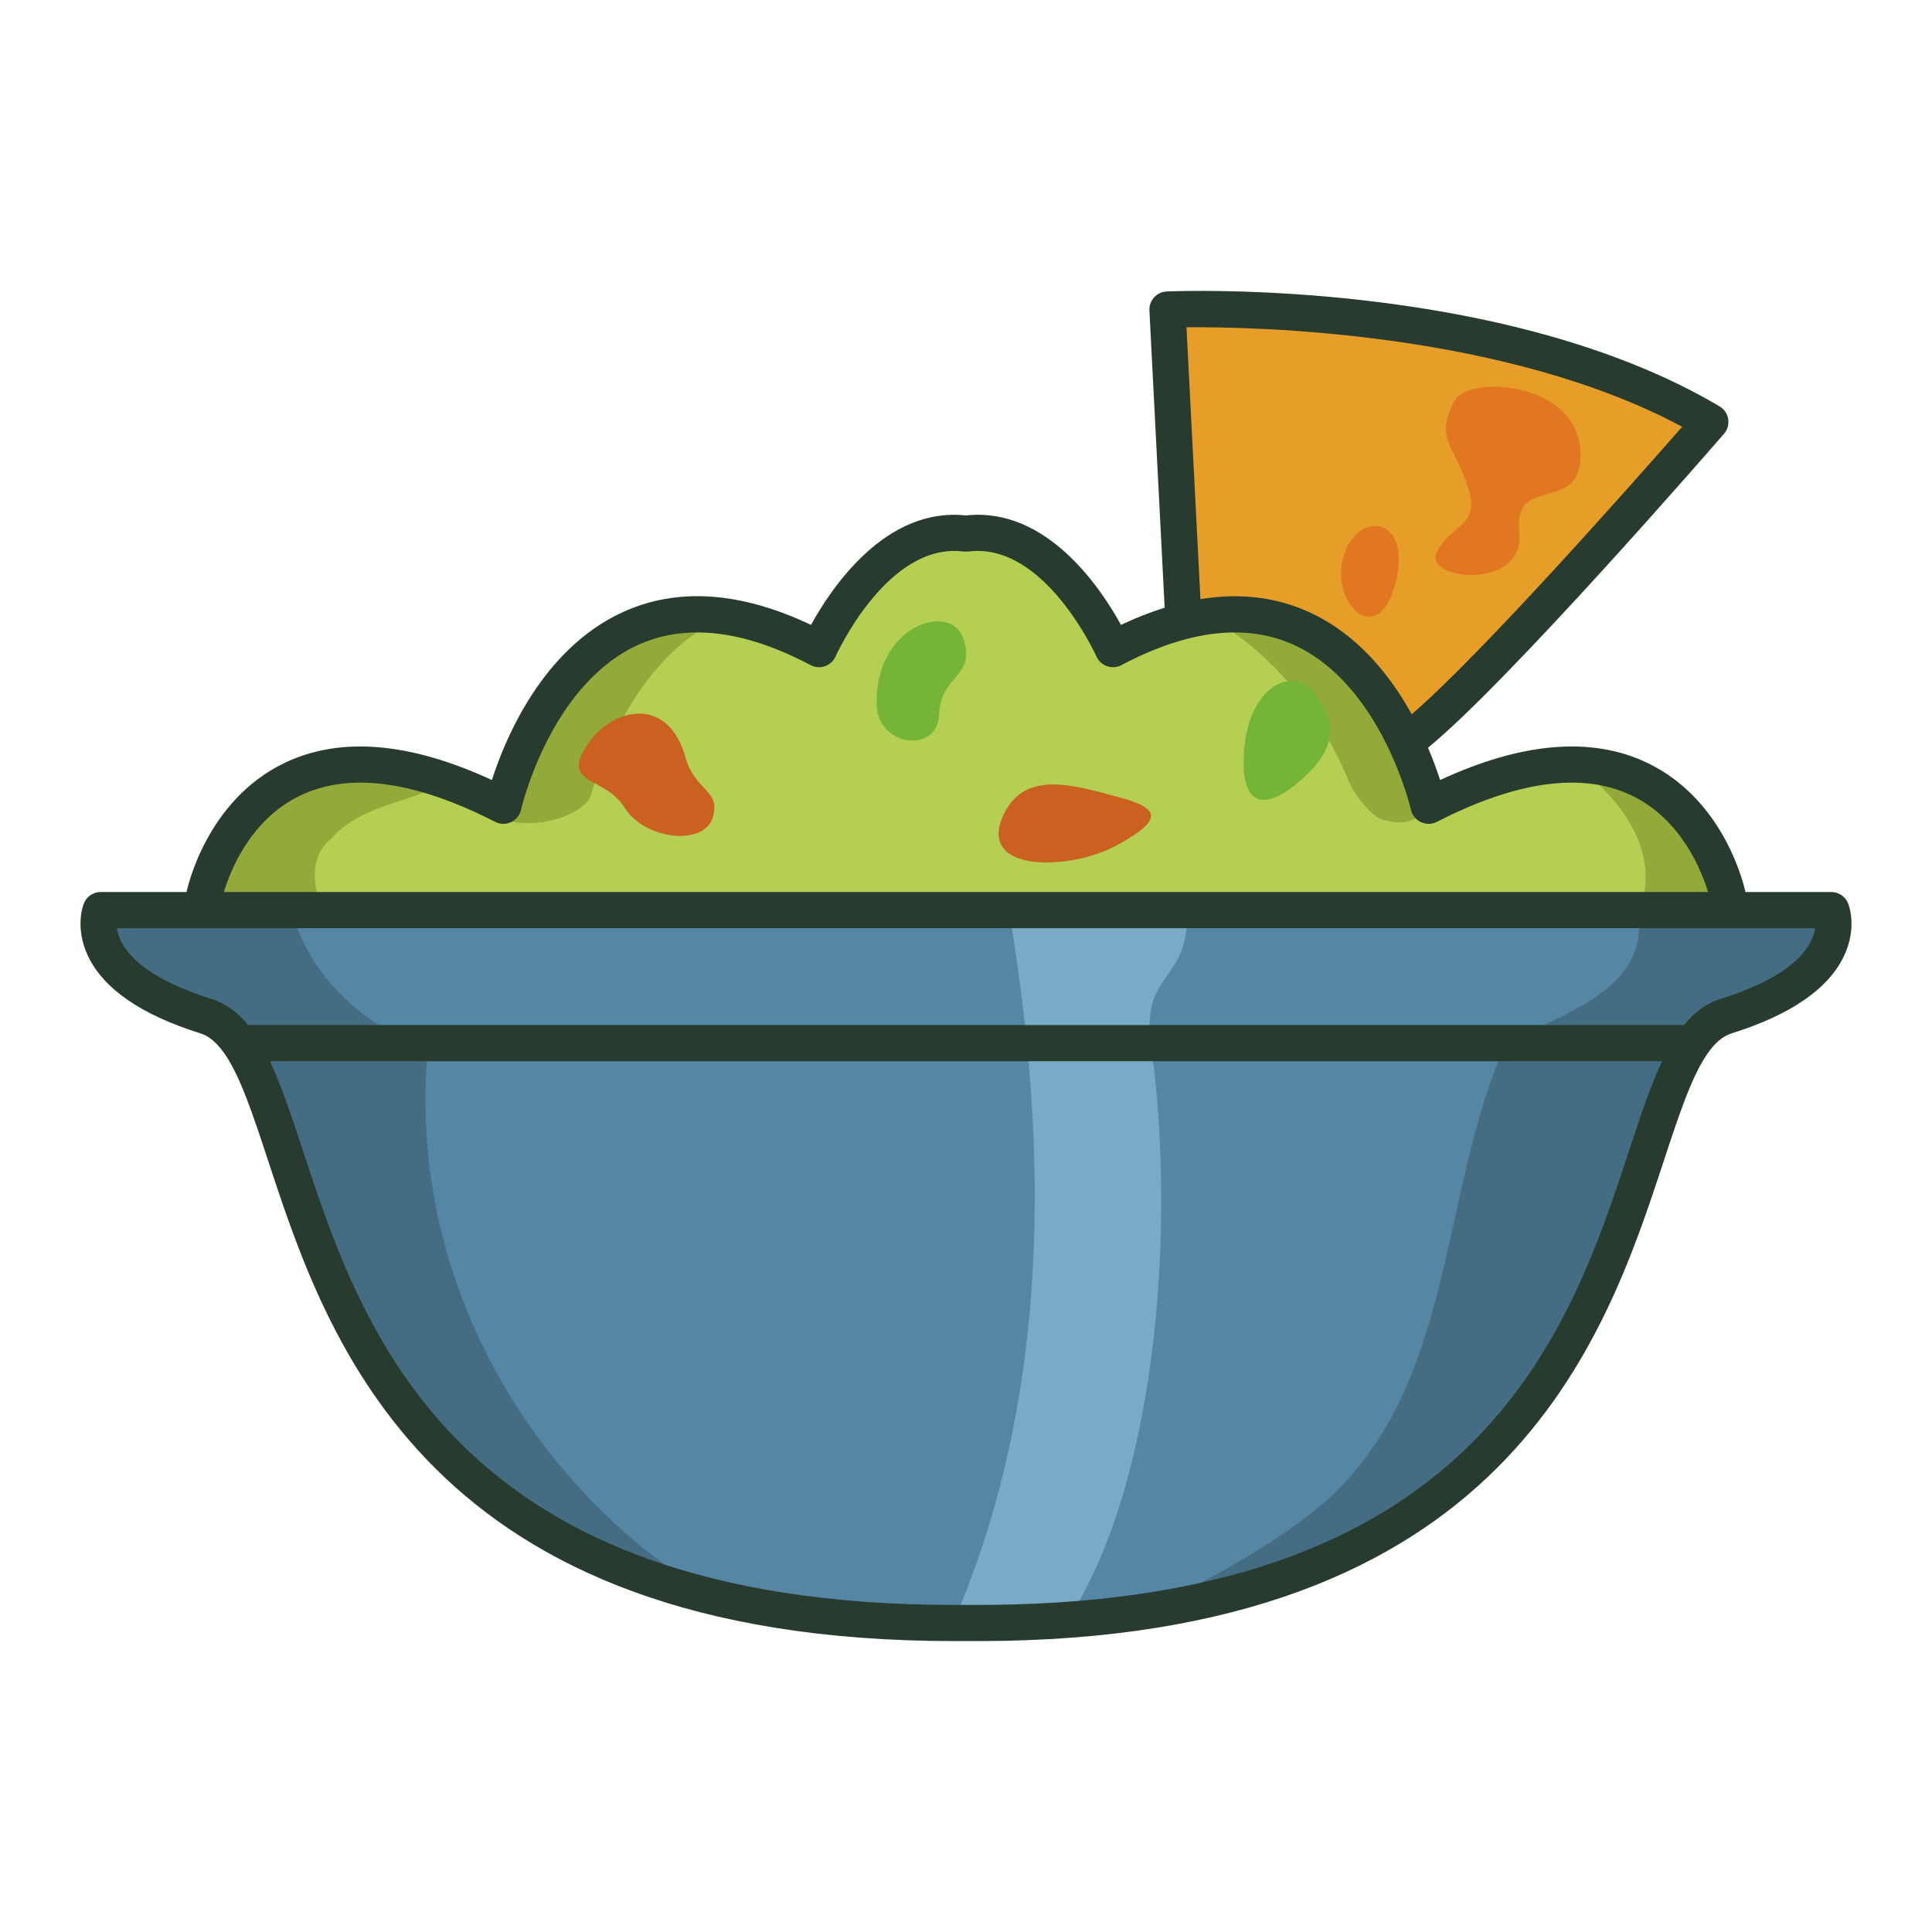 <?xml version="1.0" encoding="utf-8"?>
<!-- Designed by Vexels.com - 2019 All Rights Reserved - https://vexels.com/terms-and-conditions/  -->
<svg version="1.1" id="Layer_1" xmlns="http://www.w3.org/2000/svg" xmlns:xlink="http://www.w3.org/1999/xlink" x="0px" y="0px"
	 viewBox="0 0 1200 1200" enable-background="new 0 0 1200 1200" xml:space="preserve">
<g>
	<path fill="#446C82" d="M64.491,563.85h1073.922c0,0,6.067,44.165-50.725,57.96c-94.204,22.883-55.353,385.839-475.366,385.522
		c-444.817-0.336-409.467-318.827-473.232-370.622C139.089,636.711,44.201,618.923,64.491,563.85z"/>
	<path fill="#5587A4" d="M932.131,655.639c9.493-22.152,97.344-30.286,84.622-91.788h-836.26
		c11.955,43.778,44.641,72.442,85.207,88.044c-12.526,135.282,57.097,262.169,165.105,332.456
		c49.466,14.399,109.092,22.927,181.516,22.982c38.314,0.029,72.769-2.994,103.896-8.478
		c36.126-18.948,81.048-42.095,111.082-69.905C902.179,857.814,894.691,745.494,932.131,655.639z"/>
	<path fill="#93AA3A" d="M126.81,563.85h949.283c0,0-14.437-82.438-82.609-86.957s-102.607,23.189-102.607,23.189
		s-26.38-100.001-106.091-117.392c-47.837-11.594-92.754,20.29-92.754,20.29s-28.986-76.812-102.899-72.464
		c-49.276-0.178-79.711,71.015-79.711,71.015s-55.065-41.046-111.595-13.044s-88.407,113.044-88.407,113.044
		S152.898,417.472,126.81,563.85z"/>
	<path fill="#B5CF52" d="M980.69,476.415c-59.675-0.561-89.812,23.667-89.812,23.667s-0.207-0.768-0.601-2.09
		c-6.564,9.594-15.996,15.427-29.282,11.631c-7.488,0-18.72-14.976-22.464-22.464c-17.673-44.183-49.298-83.652-91.134-105.803
		c-31.478,4.689-55.365,21.624-55.365,21.624s-28.987-76.812-102.9-72.464c-49.276-0.178-79.711,71.015-79.711,71.015
		s-20.789-15.467-49.916-20.927c-46.297,11.943-78.345,65.175-92.718,114.044c-3.744,11.232-49.397,34.421-92.348-7.467
		c-22.189,11.96-50.687,13.153-68.643,33.674c-13.15,10.52-11.508,26.583-6.779,42.996h819.853
		C1030.444,529.826,1009.646,499.528,980.69,476.415z"/>
	<path fill="#E79E29" d="M729.638,380.365L724.4,188.002c0,0,231.433,0,336.491,75.363L878.991,456.603
		C878.991,456.603,825.312,345.064,729.638,380.365z"/>
	<path fill="#E17821" d="M902.983,249.535c-11.648,23.364,0,26.667,8.421,51.93s-8.044,22.515-18.759,40.731
		s55.25,25.435,51.039-11.859s40.851-9.123,37.895-51.119S911.614,232.223,902.983,249.535z"/>
	<path fill="#E17821" d="M835.615,342.196c-11.877,30.505,19.649,62.642,30.877,21.023S845.44,316.962,835.615,342.196z"/>
	<path fill="#74B537" d="M544.578,438.467c-2.136-49.462,45.937-65.588,53.845-41.729s-14.294,22.477-15.122,47.028
		C582.473,468.317,545.669,463.717,544.578,438.467z"/>
	<path fill="#CB6121" d="M365.449,461.668c14.742-21.546,49.415-30.587,60.351,8.931c5.715,20.652,22.237,19.988,16.842,37.385
		c-5.421,17.482-42.105,13.874-54.737-6.396C375.273,481.317,347.203,488.335,365.449,461.668z"/>
	<path fill="#74B537" d="M772.458,470.552c1.404-45.256,32.453-59.465,46.015-37.423c6.757,10.982,17.247,27.067-10.096,51.125
		C786.399,503.592,771.489,501.793,772.458,470.552z"/>
	<path fill="#CB6121" d="M623.686,505.293c13.372-27.2,43.509-17.463,70.175-10.446s29.474,13.906,0,30.088
		C664.388,541.117,605.441,542.405,623.686,505.293z"/>
	<path fill="#79ABC6" d="M714.927,649.533c-6.558-48.089,25.032-38.283,22.023-85.683l-110.628,0
		c25.206,147.043,26.614,302.819-33.934,443.223c6.547,0.151,13.166,0.254,19.934,0.26c17.974,0.014,35.068-0.669,51.398-1.937
		C721.257,915.611,729.609,752.305,714.927,649.533z"/>
	<path fill="#283B2F" d="M124.58,641.876c5.407,1.688,10.153,5.904,14.532,12.073c0.147,0.23,0.314,0.442,0.478,0.66
		c9.787,14.197,17.733,38.316,27.012,66.497c36.789,111.735,98.163,298.218,426.164,298.207c2.296,0,4.632-0.007,6.954-0.026
		c0.096-0.001,0.185-0.027,0.28-0.031c0.095,0.004,0.184,0.03,0.28,0.031c2.344,0.018,4.636,0.029,6.954,0.026
		c327.95-0.011,389.383-186.479,426.164-298.207c9.278-28.182,17.224-52.298,27.01-66.495c0.166-0.219,0.333-0.433,0.482-0.665
		c4.377-6.168,9.124-10.383,14.53-12.071c36.643-11.444,60.152-27.59,69.874-47.992c8.292-17.396,3.229-31.235,2.622-32.753
		c-1.7-4.278-5.835-7.082-10.435-7.082h-53.378c-0.006-0.032-0.004-0.063-0.01-0.095c-0.475-2.307-12.205-56.771-60.88-80.108
		c-34.486-16.53-77.739-12.939-128.729,10.643c-1.775-5.521-4.273-12.444-7.512-20.069
		c50.52-41.355,178.161-188.425,183.852-194.995c2.183-2.516,3.133-5.868,2.6-9.155c-0.53-3.287-2.494-6.168-5.36-7.865
		c-133.932-79.377-334.905-71.735-343.405-71.363c-2.991,0.128-5.81,1.448-7.824,3.66c-2.015,2.216-3.064,5.144-2.91,8.135
		l9.466,184.62c-8.842,2.766-17.879,6.291-27.129,10.671c-12.456-22.708-46.222-73.488-96.263-67.967
		c-50.052-5.488-83.805,45.268-96.253,67.967c-43.904-20.789-83.3-23.418-117.241-7.773c-49.681,22.903-72.69,78.328-80.982,104.133
		c-50.986-23.579-94.243-27.166-128.729-10.643c-48.676,23.338-60.405,77.801-60.88,80.108c-0.006,0.032-0.004,0.063-0.01,0.095
		H62.519c-4.6,0-8.735,2.804-10.435,7.082c-0.607,1.517-5.671,15.356,2.622,32.753C64.428,614.286,87.938,630.432,124.58,641.876z
		 M600.455,996.825c-0.029,0-0.058,0-0.091,0c-0.124,0-0.24,0.033-0.364,0.037c-0.123-0.004-0.24-0.037-0.364-0.037
		c-0.033,0-0.062,0-0.091,0c-2.329,0.018-4.6,0.029-6.896,0.029c-311.57,0-367.58-170.004-404.71-282.77
		c-6.831-20.747-13.033-39.579-20.273-54.946h431.966c0.126,0,0.243-0.033,0.367-0.037c0.125,0.004,0.241,0.037,0.367,0.037h431.968
		c-7.238,15.366-13.44,34.196-20.271,54.942C974.664,827.676,918.274,999.311,600.455,996.825z M736.95,203.263
		c42.829-0.347,197.715,2.72,307.856,61.812c-29.75,33.971-124.996,141.722-167.961,178.55
		c-13.184-23.837-33.391-49.461-63.348-63.269c-20.669-9.526-43.378-12.237-67.889-8.233L736.95,203.263z M186.503,494.106
		c30.548-14.651,71.275-9.144,121.044,16.362c3.09,1.583,6.749,1.645,9.89,0.172c3.148-1.473,5.433-4.322,6.194-7.711
		c0.172-0.768,17.832-77.074,72.277-102.17c29.857-13.762,66.046-9.609,107.556,12.354c2.75,1.455,5.993,1.7,8.925,0.684
		c2.943-1.02,5.331-3.214,6.592-6.058c0.318-0.713,32.076-71.044,79.264-65.194c0.366,0.045,0.72,0.015,1.082,0.024
		c0.227,0.021,0.459,0.008,0.689,0.015c0.216-0.007,0.434,0.005,0.647-0.015c0.366-0.009,0.725,0.021,1.096-0.025
		c47.045-5.868,78.953,64.496,79.267,65.194c1.261,2.845,3.649,5.038,6.592,6.058c2.947,1.016,6.175,0.771,8.925-0.687
		c41.473-21.934,77.629-26.106,107.464-12.391c54.317,24.965,72.196,101.45,72.368,102.21c0.76,3.389,3.046,6.238,6.194,7.711
		c3.144,1.473,6.797,1.411,9.89-0.172c49.666-25.451,90.327-30.994,120.864-16.449c31.45,14.978,43.956,48.029,47.57,60.032H600.367
		c-0.126,0-0.243,0.033-0.367,0.037c-0.125-0.004-0.241-0.037-0.367-0.037H139.089C142.625,542.119,154.947,509.233,186.503,494.106
		z M599.633,576.514c0.126,0,0.243-0.033,0.367-0.037c0.125,0.004,0.241,0.037,0.367,0.037h526.985
		c-0.314,2.391-1.075,5.25-2.676,8.402c-4.976,9.784-18.72,23.89-55.955,35.52c-9.018,2.816-16.417,8.42-22.806,16.237H600.367
		c-0.126,0-0.243,0.033-0.367,0.037c-0.125-0.004-0.241-0.037-0.367-0.037H154.086c-6.39-7.818-13.789-13.421-22.807-16.237
		c-37.235-11.63-50.979-25.736-55.955-35.52c-1.601-3.155-2.366-6.018-2.684-8.402H599.633z"/>
</g>
</svg>
